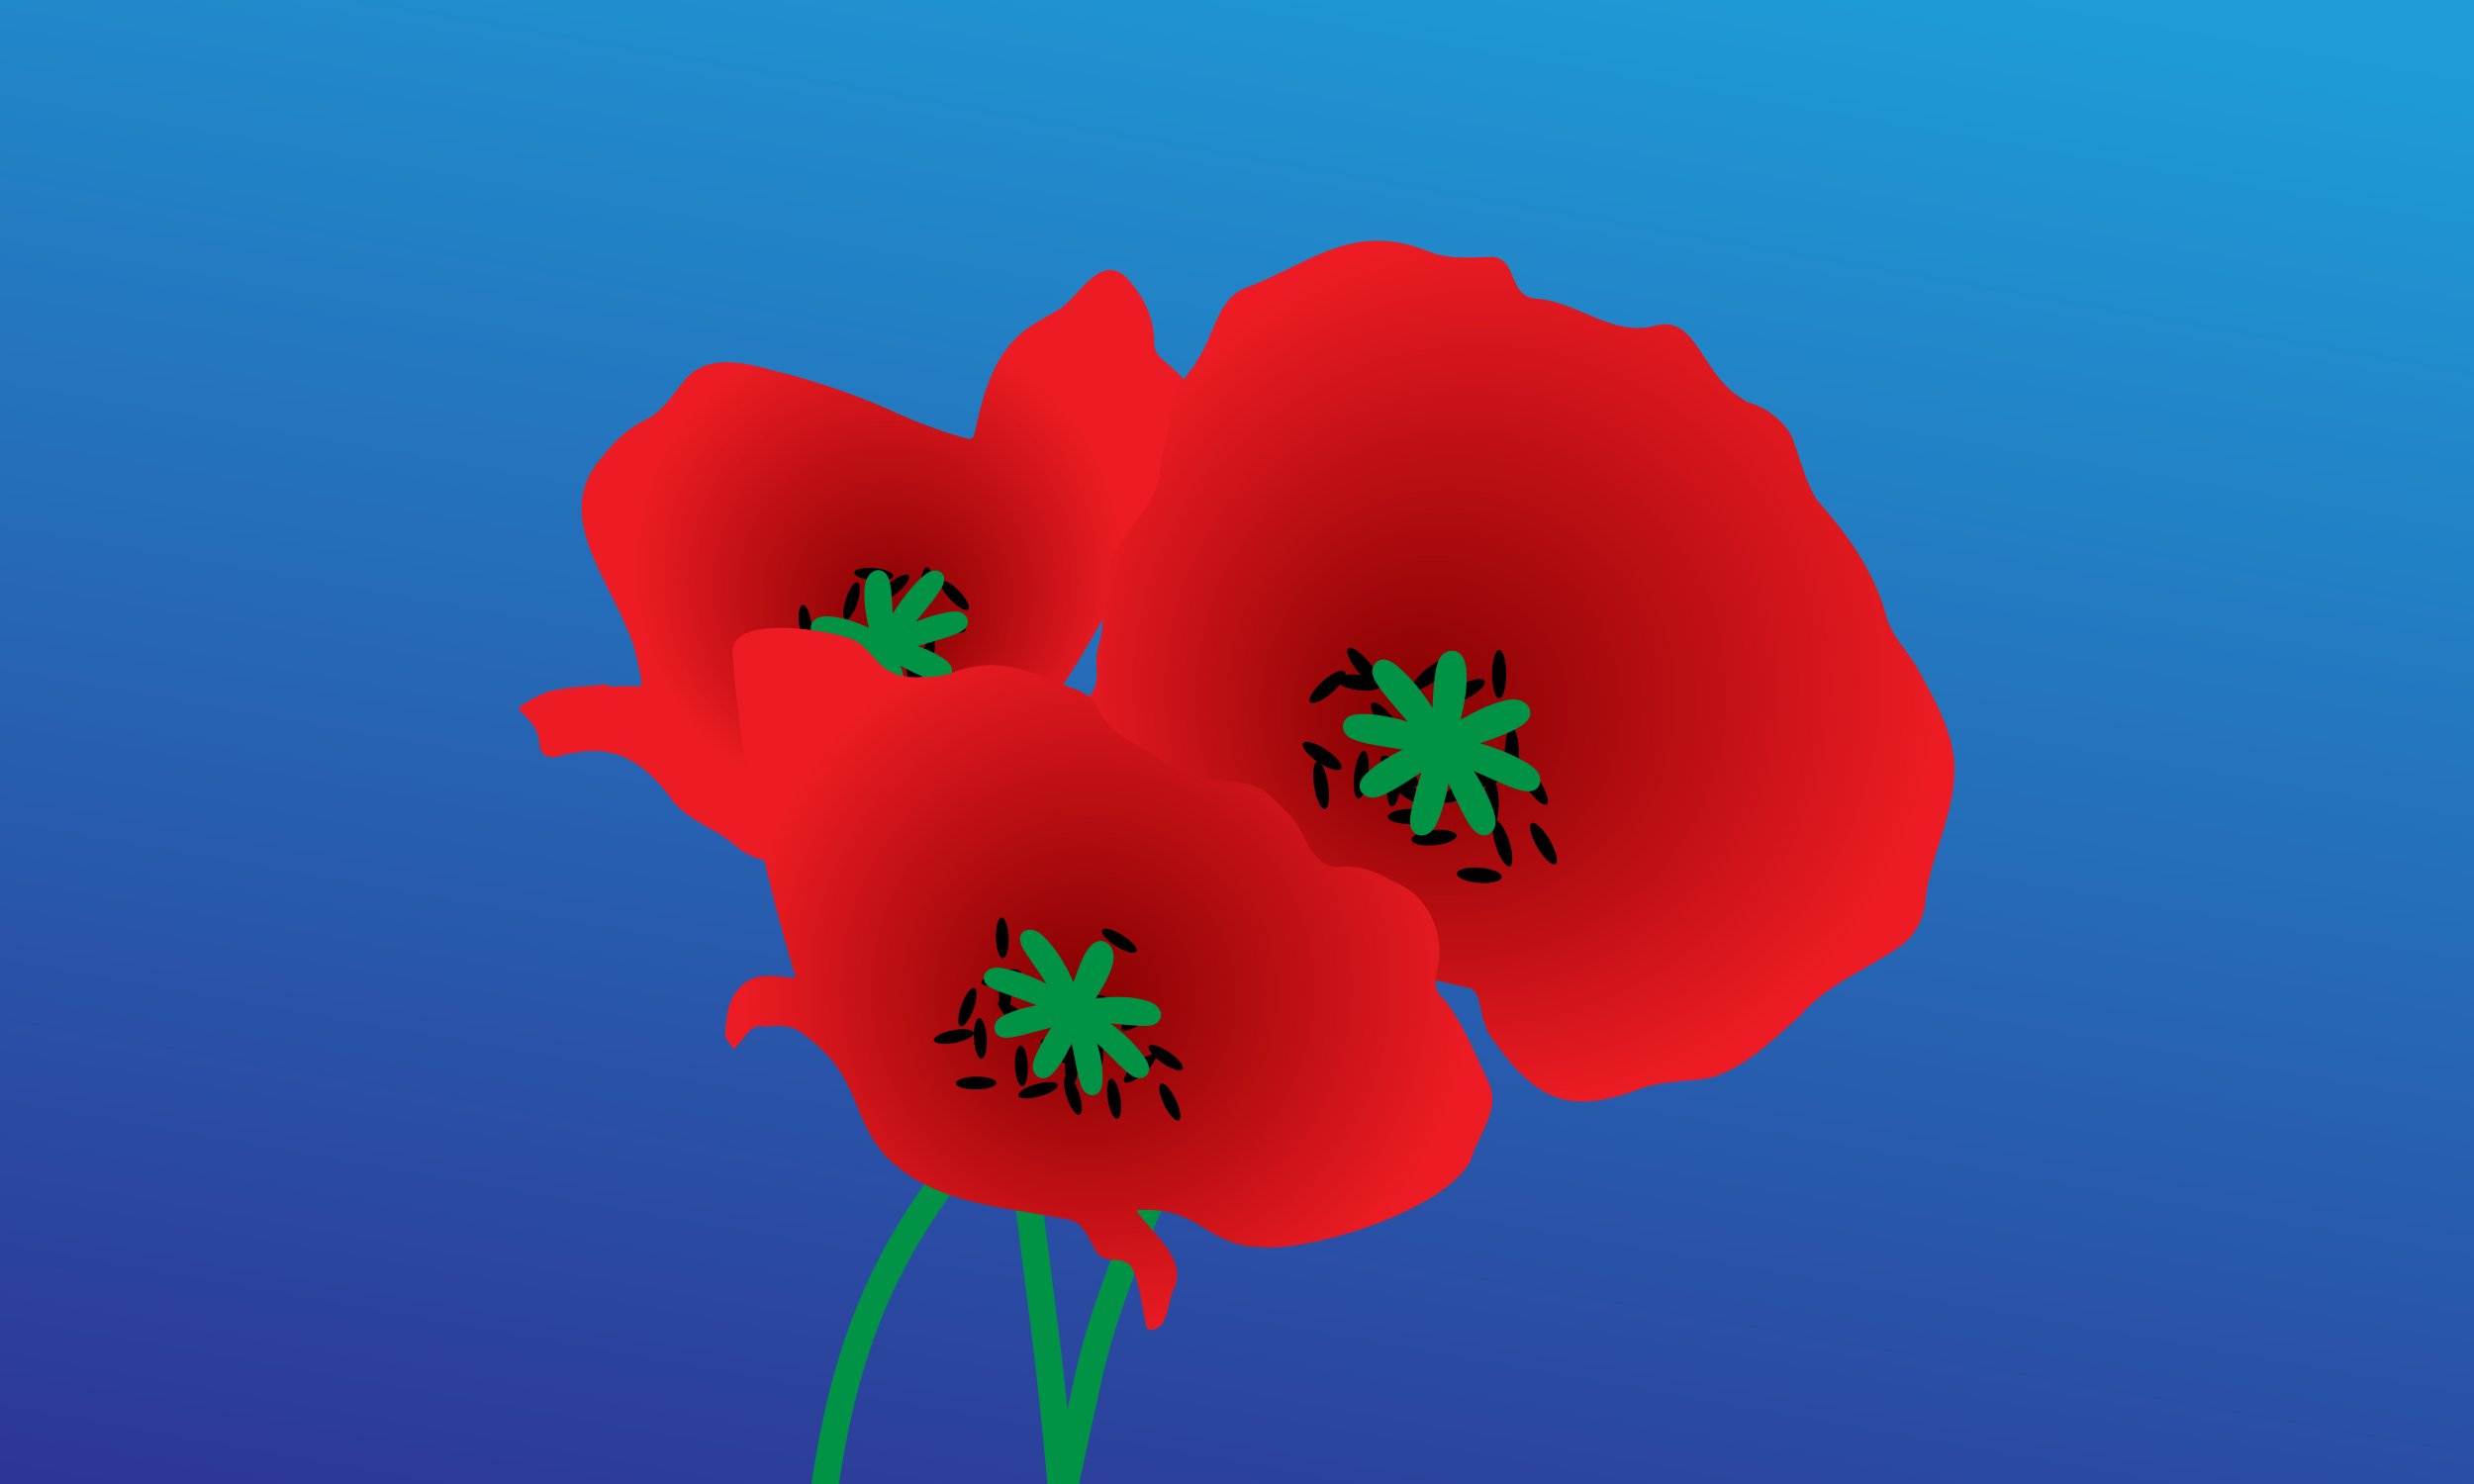 <svg xmlns="http://www.w3.org/2000/svg" xmlns:xlink="http://www.w3.org/1999/xlink" viewBox="0 0 1000 600"><defs><style>.a{fill:url(#a);}.b{clip-path:url(#c);}.c{fill:none;stroke-width:11px;}.c,.e,.h{stroke:#009245;stroke-miterlimit:10;}.d{fill:url(#d);}.e,.h{fill:#009232;}.e{stroke-width:6px;}.f{fill:url(#e);}.g{fill:url(#f);}.h{stroke-width:7px;}</style><linearGradient id="a" x1="561.2" y1="-47.07" x2="428.44" y2="705.85" gradientUnits="userSpaceOnUse"><stop offset="0" stop-color="#1e9cd7"/><stop offset="1" stop-color="#2e3192"/></linearGradient><clipPath id="c"><rect class="a" width="1000" height="600"/></clipPath><radialGradient id="d" cx="355.29" cy="229.21" fx="362.6" fy="254.47" r="99.33" gradientUnits="userSpaceOnUse"><stop offset="0" stop-color="#820000"/><stop offset="1" stop-color="#ed1c24"/></radialGradient><radialGradient id="e" cx="607.91" cy="271.36" fx="564.696" fy="294.994" r="178.1" xlink:href="#d"/><radialGradient id="f" cx="448.01" cy="395.78" fx="432.233" fy="407.446" r="148.57" xlink:href="#d"/><symbol id="g" viewBox="0 0 35 11"><ellipse cx="17.5" cy="5.5" rx="17.5" ry="5.5"/></symbol></defs><rect class="a" width="1000" height="600"/><g class="b"><path class="c" d="M413.1,439.1c-59.2,65.9-82,109.1-86.5,247.8s23.1,165,23.1,165"/><path class="c" d="M581,303.6C555.8,332.8,461.2,460.9,439.9,557s-63.3,299.7-62.6,312.7"/><path class="c" d="M356,259.5C393.3,287,410.9,449,422.3,537.7S448,851.9,448,851.9"/><path class="d" d="M245.5,277.5c4,0,7.9-.1,11.8,0,1.6.1,2.3-.5,2-2.1-1.4-7.6-2.8-15.1-6.3-22.2-9-21.9-29.3-46.7-9.5-68.5,5-6.6,10.9-12,18.7-15.6,5.8-3.4,10.1-10,14.5-15.3,9.2-11.3,25.2-7,37.3-3.6a274.8,274.8,0,0,1,49.8,17.4,200.4,200.4,0,0,0,25.9,9.4c3.2.9,3.6.6,4.4-2.7,2.5-11,5.1-22.1,11.6-31.6s13.8-12.6,21.9-17.3,16.8-23.2,27.5-13.4c6.9,7.4,11.3,15.8,11.4,26a8.6,8.6,0,0,0,3.1,7.1c6.1,5.3,13.7,10.8,13,19.8-.7,10.7-3.8,21-5.8,31.5-1.6,5,1.9,8.5,4.4,12.4,10.5,12.6,25.5,4,16.7,28.8-6.1,12.8-17.8-13.5-25.6-7.6s-18.3,12.1-26,19.6c-14,23.1-28,53.3-58,56.9-16.4.1-9.4,11.6-20.8,17.7-9.2,4.1-5.3,12.1-13,13.8-1.6.4-2.9,1.6-4.5,2.3-15.1,8.2-36.7,13.7-51.7,2.5-9.1-8.6-21.5-10.6-28.5-22-13-15.9-24.6-20.5-44.4-14.9-4.7.8-7-.9-7.4-5.6s-2.7-7.9-5.9-11-2.9-3.1.2-5,7.5-4.4,11.6-5.2c7.1-1.4,14.4-1.7,21.6-2.5Z"/><use width="35" height="11" transform="translate(326.9 244.2) rotate(82.4) scale(0.45)" xlink:href="#g"/><use width="35" height="11" transform="translate(349 236.2) rotate(107.8) scale(0.45)" xlink:href="#g"/><use width="35" height="11" transform="matrix(-0.35, 0.29, -0.29, -0.35, 368.91, 234.54)" xlink:href="#g"/><use width="35" height="11" transform="translate(359.5 250.3) rotate(24.4) scale(0.45)" xlink:href="#g"/><use width="35" height="11" transform="translate(354.6 244.6) rotate(26.6) scale(0.45)" xlink:href="#g"/><use width="35" height="11" transform="matrix(0.38, 0.24, -0.24, 0.38, 342.55, 282.54)" xlink:href="#g"/><use width="35" height="11" transform="matrix(0.31, 0.33, -0.33, 0.31, 357.77, 256.42)" xlink:href="#g"/><use width="35" height="11" transform="matrix(-0.45, -0.04, 0.04, -0.45, 360.8, 235.34)" xlink:href="#g"/><use width="35" height="11" transform="translate(347.2 258.9) rotate(164.2) scale(0.45)" xlink:href="#g"/><use width="35" height="11" transform="matrix(-0.37, 0.27, -0.27, -0.37, 337.86, 276.79)" xlink:href="#g"/><use width="35" height="11" transform="translate(389.5 257.2) rotate(-163.1) scale(0.45)" xlink:href="#g"/><use width="35" height="11" transform="translate(382.3 233.3) rotate(46.5) scale(0.45)" xlink:href="#g"/><use width="35" height="11" transform="translate(377.1 229.3) rotate(89.7) scale(0.45)" xlink:href="#g"/><use width="35" height="11" transform="matrix(0.05, 0.45, -0.45, 0.05, 370.64, 263.4)" xlink:href="#g"/><use width="35" height="11" transform="matrix(-0.15, 0.43, -0.43, -0.15, 379.38, 259.36)" xlink:href="#g"/><use width="35" height="11" transform="translate(347.5 282.3) rotate(-177.8) scale(0.45)" xlink:href="#g"/><use width="35" height="11" transform="matrix(-0.43, 0.14, -0.14, -0.43, 350.56, 264.5)" xlink:href="#g"/><use width="35" height="11" transform="translate(351.4 268.8) rotate(90) scale(0.45)" xlink:href="#g"/><path class="e" d="M359.7,259.3c13-6.5,20.2-8.1,23.9-8.8s4.3.1,4.6.7-.6,1.5-4.3,2.9-10.8,3.3-23.8,7c11.3,2.7,16.7,5.8,19.4,7.5s2.5,2.7,2.2,3.4-1.4,1-4.5,0-8.6-3.6-18.4-9c3.6,10.6,5.1,16.4,5.6,19.6s-.1,4-.7,4.5-1.6.1-3-2.8-3.3-8.8-3.9-20.5c-6,12.2-9.1,18.8-11.1,22.2s-2.9,3.7-3.7,3.7-1.1-.9.2-4.6,4.2-10.3,12.9-21.9c-12.7,7-19.7,11.1-23.5,12.8s-4.5,1.4-5,.9.1-1.7,3.8-4.3,11.1-6.9,24.3-11.2c-11.6-2.2-18.1-3.7-21.2-4.9s-3-2.2-2.7-3.1,1.7-1.5,5.3-1.1,10,1.9,19.9,7.2c-3.5-10.6-3.8-17.2-3.6-20.8s1.2-4.4,2-5,1.9-.2,2.5,3.2,1,9.9,1.2,21.8c6.5-12.3,12.2-18.8,15.3-21.9s4.2-3.2,4.9-3.1.6,1.3-1.8,4.8S368.9,248.1,359.7,259.3Z"/><path class="f" d="M790,309.8c.3,20.4-10.3,36.3-11.9,55.9-1.3,7.9-5.2,14.1-12.1,18.3-12.9,8.6-28.1,14.6-38.3,26.6-11.4,9.9-23.2,22.3-38.3,25.6-8.6,1-17.3,1-25.6,3.7-28.7,11-42.4,5.8-60-19.1-7-8.2-3.7-20.6-10.8-21.6s-13.3-4.3-19.8-2.5c3.1,10.7,11.8,19.2,19.9,26.5,3.4,3.3,3.1,7.3-.7,10.1-30.1,22.2-54.3-12.1-69.4-36.6-7-10.4-29.6-4.5-34.1-16.9-1.9-5.4-5.6-8.7-10.5-11.4-8.9-5.4-12.7-15.9-19-23.8-7.7-10.4-15.7-20.6-26.6-28.1-8.5-5.9-9.3-18.5-1.8-25.8,6.3-5.3,13.4-10.7,12.3-19.9a29.2,29.2,0,0,1,1.5-12.4c1.7-9.3,1.9-19.1,3.6-28.5,3.3-15.2,20.1-24.4,20.5-40.5.6-6.9,3.4-13.6,4.3-20.4s1.6-10.5,4.8-14.9,5-6.4,6.8-9.9c5.9-8.9,7.2-22.1,17.4-27.3,27.9-10.4,44.1-27.6,75.1-15.3,8.1,3.3,16.6,2.5,25.2,2.3,10.9-.2,6.9,15,17.5,16.8,17.1.7,31.6,15.7,48.9,11s18.2,19.7,35.9,29.9a4.4,4.4,0,0,0,2,1.1,30.9,30.9,0,0,1,17,12.8c3.7,8.8,5.5,18.7,10.7,26.7,12.2,13.9,23.2,28.8,27.9,46.9,2.2,7.8,8.2,13.7,12.3,20.5C781.3,281.8,789.6,295.5,790,309.8Z"/><path class="g" d="M459.3,489.3c6.1,9.5,21.2,19.4,15,32.3-2.5,5.1-1.9,14.3-7.9,15.9-3.8,1.2-3.3-3.7-4-6.1-1.1-5.1-1.7-10.3-3.4-15.2-3.1-11.5-11.6-3-16.1-10.5-3-4.9-4.8-11.8-11.5-12.7-25.5-5.2-53.9-5.8-73.3-25.5-14.6-16.1-10.1-32.7-33.2-49.2-4.5-4-9.8-3.9-15.5-3.2-7-1.5-8.3,5.6-12.9,9-1.1-2-3.2-3.6-3.4-5.8.5-7.5,1.1-15.1,7.4-20.4s13.8-2.9,21.2-2.5c-13-42.6-22.2-86.5-25.6-130.9-1.6-16.4,38.1-9.8,47.1-6.5,10.5,3.4,10.5,15.7,26.5,15.8,5,0,10.4-.2,15.2-1.8,18.7-7.1,31.4-.5,48.6,6.3,4.3,1.3,8,3.5,10,7.5C449,298,459,300,468.8,307a50.7,50.7,0,0,0,21.8,8.1c7.1,1.2,15.2.8,21.1,5.4s12.7,11.4,16.2,19.6c2.5,4.8,6.9,10.9,13.1,10.4,8.5-1,15.7,2.2,22.8,6.2,13.1,5.3,19.3,19.4,17.7,31.2-.4,5.5-3.4,11.6,1.8,15.7,8.1,9.8,12.6,22.1,18.2,33.5s-4,21.3-6.9,31.7c-9.3,19.9-64.5,37.6-85.6,35.4C487.2,503.6,485.1,487.5,459.3,489.3Z"/><use width="35" height="11" transform="matrix(-0.35, -0.42, 0.38, -0.38, 555.06, 278.98)" xlink:href="#g"/><use width="35" height="11" transform="matrix(-0.42, 0.33, -0.3, -0.45, 587.57, 269.33)" xlink:href="#g"/><use width="35" height="11" transform="matrix(-0.35, 0.41, -0.38, -0.38, 591.08, 289.07)" xlink:href="#g"/><use width="35" height="11" transform="matrix(-0.41, -0.34, 0.32, -0.44, 572.81, 326.58)" xlink:href="#g"/><use width="35" height="11" transform="matrix(-0.52, -0.04, 0.04, -0.56, 606.84, 357.66)" xlink:href="#g"/><use width="35" height="11" transform="matrix(-0.28, -0.47, 0.43, -0.31, 626.42, 351.01)" xlink:href="#g"/><use width="35" height="11" transform="matrix(-0.14, 0.54, -0.5, -0.15, 581.08, 290.32)" xlink:href="#g"/><use width="35" height="11" transform="matrix(-0.09, -0.55, 0.51, -0.1, 532.78, 327.66)" xlink:href="#g"/><use width="35" height="11" transform="matrix(-0.43, -0.32, 0.29, -0.46, 571.69, 319.86)" xlink:href="#g"/><use width="35" height="11" transform="matrix(-0.47, 0.24, -0.22, -0.51, 601.31, 278.16)" xlink:href="#g"/><use width="35" height="11" transform="matrix(0, -0.56, 0.52, 0, 603.1, 282.36)" xlink:href="#g"/><use width="35" height="11" transform="matrix(0, -0.56, 0.52, 0, 608.24, 314.02)" xlink:href="#g"/><use width="35" height="11" transform="matrix(-0.02, -0.56, 0.52, -0.02, 600.43, 333.9)" xlink:href="#g"/><use width="35" height="11" transform="matrix(-0.31, -0.45, 0.41, -0.34, 622.99, 327.03)" xlink:href="#g"/><use width="35" height="11" transform="matrix(-0.51, -0.07, 0.07, -0.56, 557.7, 280.28)" xlink:href="#g"/><use width="35" height="11" transform="matrix(-0.4, 0.35, -0.33, -0.43, 545.38, 273.96)" xlink:href="#g"/><use width="35" height="11" transform="matrix(-0.45, 0.28, -0.26, -0.48, 600.49, 316.77)" xlink:href="#g"/><use width="35" height="11" transform="matrix(-0.5, 0.15, -0.13, -0.54, 610.07, 315.03)" xlink:href="#g"/><use width="35" height="11" transform="matrix(-0.07, -0.56, 0.51, -0.07, 595.12, 319.5)" xlink:href="#g"/><use width="35" height="11" transform="matrix(-0.17, -0.53, 0.49, -0.18, 607.56, 351.27)" xlink:href="#g"/><use width="35" height="11" transform="matrix(-0.52, 0.05, -0.05, -0.56, 589.02, 340.89)" xlink:href="#g"/><use width="35" height="11" transform="matrix(-0.06, 0.56, -0.51, -0.07, 567.43, 306.87)" xlink:href="#g"/><use width="35" height="11" transform="matrix(-0.52, 0.01, -0.01, -0.56, 579.19, 333)" xlink:href="#g"/><use width="35" height="11" transform="matrix(-0.44, -0.29, 0.27, -0.48, 540.66, 313.38)" xlink:href="#g"/><use width="35" height="11" transform="matrix(-0.34, -0.42, 0.39, -0.37, 564.26, 301.03)" xlink:href="#g"/><use width="35" height="11" transform="matrix(0.07, -0.55, 0.51, 0.08, 546.18, 322.44)" xlink:href="#g"/><path class="h" d="M585.4,303.3c10.1,12.9,13.4,20.9,14.8,25.1s.8,5.1.1,5.7-1.9-.1-4.3-4-5.8-11.7-12.6-25.7c-1.1,14.5-3.7,22.1-5.3,25.9s-2.7,4-3.6,4-1.4-1.3-.7-5.4,2.6-11.6,7.2-25.3c-11.9,8.3-18.5,12.3-22.2,14.1s-4.6,1.4-5.4.8-.5-1.8,2.8-4.6,9.7-7.2,23.4-12.4c-15.5-2.5-23.9-3.6-28.3-4.8s-4.8-2-5-2.9.9-1.7,5.4-1.6,13,1.1,28.3,7c-10.6-12.4-16.7-19.1-19.5-23.1s-2.5-4.8-2-5.6,2-.5,5.8,3,10.2,10.6,17.7,24.7c.5-14.7,1-23.1,1.9-27.2s2-4.4,3.1-4.4,2.1,1.5,2.3,6-.4,12.5-4.8,26.3c11.9-8.1,19.6-11,23.9-12.1s5.4-.3,6.3.5.5,2.1-3.3,4.2-11.6,4.9-25.5,9.6c15.6,3.1,24.3,7.4,28.7,9.9s4.5,3.8,4.5,4.7-1.5,1.3-6-.3S600.4,309.9,585.4,303.3Z"/><use width="35" height="11" transform="translate(402.8 387.5) rotate(-91.8) scale(0.47)" xlink:href="#g"/><use width="35" height="11" transform="translate(429.5 398.4) rotate(-144.1) scale(0.47)" xlink:href="#g"/><use width="35" height="11" transform="matrix(-0.45, 0.12, -0.12, -0.45, 447.94, 406.06)" xlink:href="#g"/><use width="35" height="11" transform="matrix(-0.38, -0.27, 0.27, -0.38, 432.75, 432.19)" xlink:href="#g"/><use width="35" height="11" transform="translate(402.8 440.4) rotate(179.4) scale(0.47)" xlink:href="#g"/><use width="35" height="11" transform="translate(428.2 441.1) rotate(164.6) scale(0.47)" xlink:href="#g"/><use width="35" height="11" transform="translate(474.1 454.1) rotate(-115.7) scale(0.47)" xlink:href="#g"/><use width="35" height="11" transform="translate(432.2 403.4) rotate(102.3) scale(0.47)" xlink:href="#g"/><use width="35" height="11" transform="translate(394.1 420.1) rotate(169.2) scale(0.47)" xlink:href="#g"/><use width="35" height="11" transform="matrix(-0.36, -0.3, 0.3, -0.36, 414.55, 417.53)" xlink:href="#g"/><use width="35" height="11" transform="matrix(-0.32, 0.35, -0.35, -0.32, 448, 390.06)" xlink:href="#g"/><use width="35" height="11" transform="translate(458 386.9) rotate(-147.9) scale(0.47)" xlink:href="#g"/><use width="35" height="11" transform="translate(468.2 408.7) rotate(143.8) scale(0.47)" xlink:href="#g"/><use width="35" height="11" transform="translate(468.6 428.6) rotate(139.2) scale(0.47)" xlink:href="#g"/><use width="35" height="11" transform="translate(476.5 434.4) rotate(-145.4) scale(0.47)" xlink:href="#g"/><use width="35" height="11" transform="translate(413.3 395.6) rotate(164.8) scale(0.47)" xlink:href="#g"/><use width="35" height="11" transform="matrix(0.02, 0.47, -0.47, 0.02, 415.09, 422.61)" xlink:href="#g"/><use width="35" height="11" transform="translate(430.4 439.2) rotate(-89.7) scale(0.47)" xlink:href="#g"/><use width="35" height="11" transform="matrix(0, -0.47, 0.47, 0, 440.81, 433.46)" xlink:href="#g"/><use width="35" height="11" transform="translate(450.3 412.5) rotate(111.1) scale(0.47)" xlink:href="#g"/><use width="35" height="11" transform="translate(451.6 435.7) rotate(81.1) scale(0.47)" xlink:href="#g"/><use width="35" height="11" transform="matrix(-0.15, -0.45, 0.45, -0.15, 433.82, 451.55)" xlink:href="#g"/><use width="35" height="11" transform="matrix(-0.16, 0.44, -0.44, -0.16, 396.27, 400.37)" xlink:href="#g"/><use width="35" height="11" transform="translate(409 392.9) rotate(90.8) scale(0.47)" xlink:href="#g"/><use width="35" height="11" transform="translate(398.4 411.5) rotate(86.9) scale(0.47)" xlink:href="#g"/><path class="e" d="M466.3,410c-.5-.9-1.2-2-5.4-3s-12.1-1.8-24.7.9c7-9.3,9.7-15.3,10.6-18.7s0-4.6-.9-5.4-2.2-.6-4.1,2.3-4.3,9.2-7.7,20.4c-4-13.1-9.5-20.4-12.7-24s-4.6-3.7-5.5-3.6-1.1,1.2,1.3,4.9,7.5,10.3,14.8,23c-12.9-9-21.5-11.1-25.8-12.1s-5.1-.2-5.5.4.4,1.5,4.6,3.1,12.3,4,25.9,10.2c-13.5.3-20,3-23.2,4.4s-3.2,2.4-3,3.1,1.4,1,4.9.3,9.9-2.6,22.1-5.7c-6.8,9.3-9.5,14.8-10.8,17.8s-.7,3.8-.2,4.4,1.5.4,3.6-2.2,5.5-7.8,9.4-18.8c3.1,12.9,4,20,5,23.7s1.6,4.1,2.3,4.4,1.4-.6,1.4-4.4-.5-10.8-6.6-23.9c11.9,9.7,17.1,15.9,20.3,18.7s3.9,2.9,4.7,2.6.6-1.6-2.2-5.3-8.6-10.3-21.9-17.6c13.5.8,21.3,1.9,25.2,1.9S466.3,411,466.3,410Z"/></g></svg>